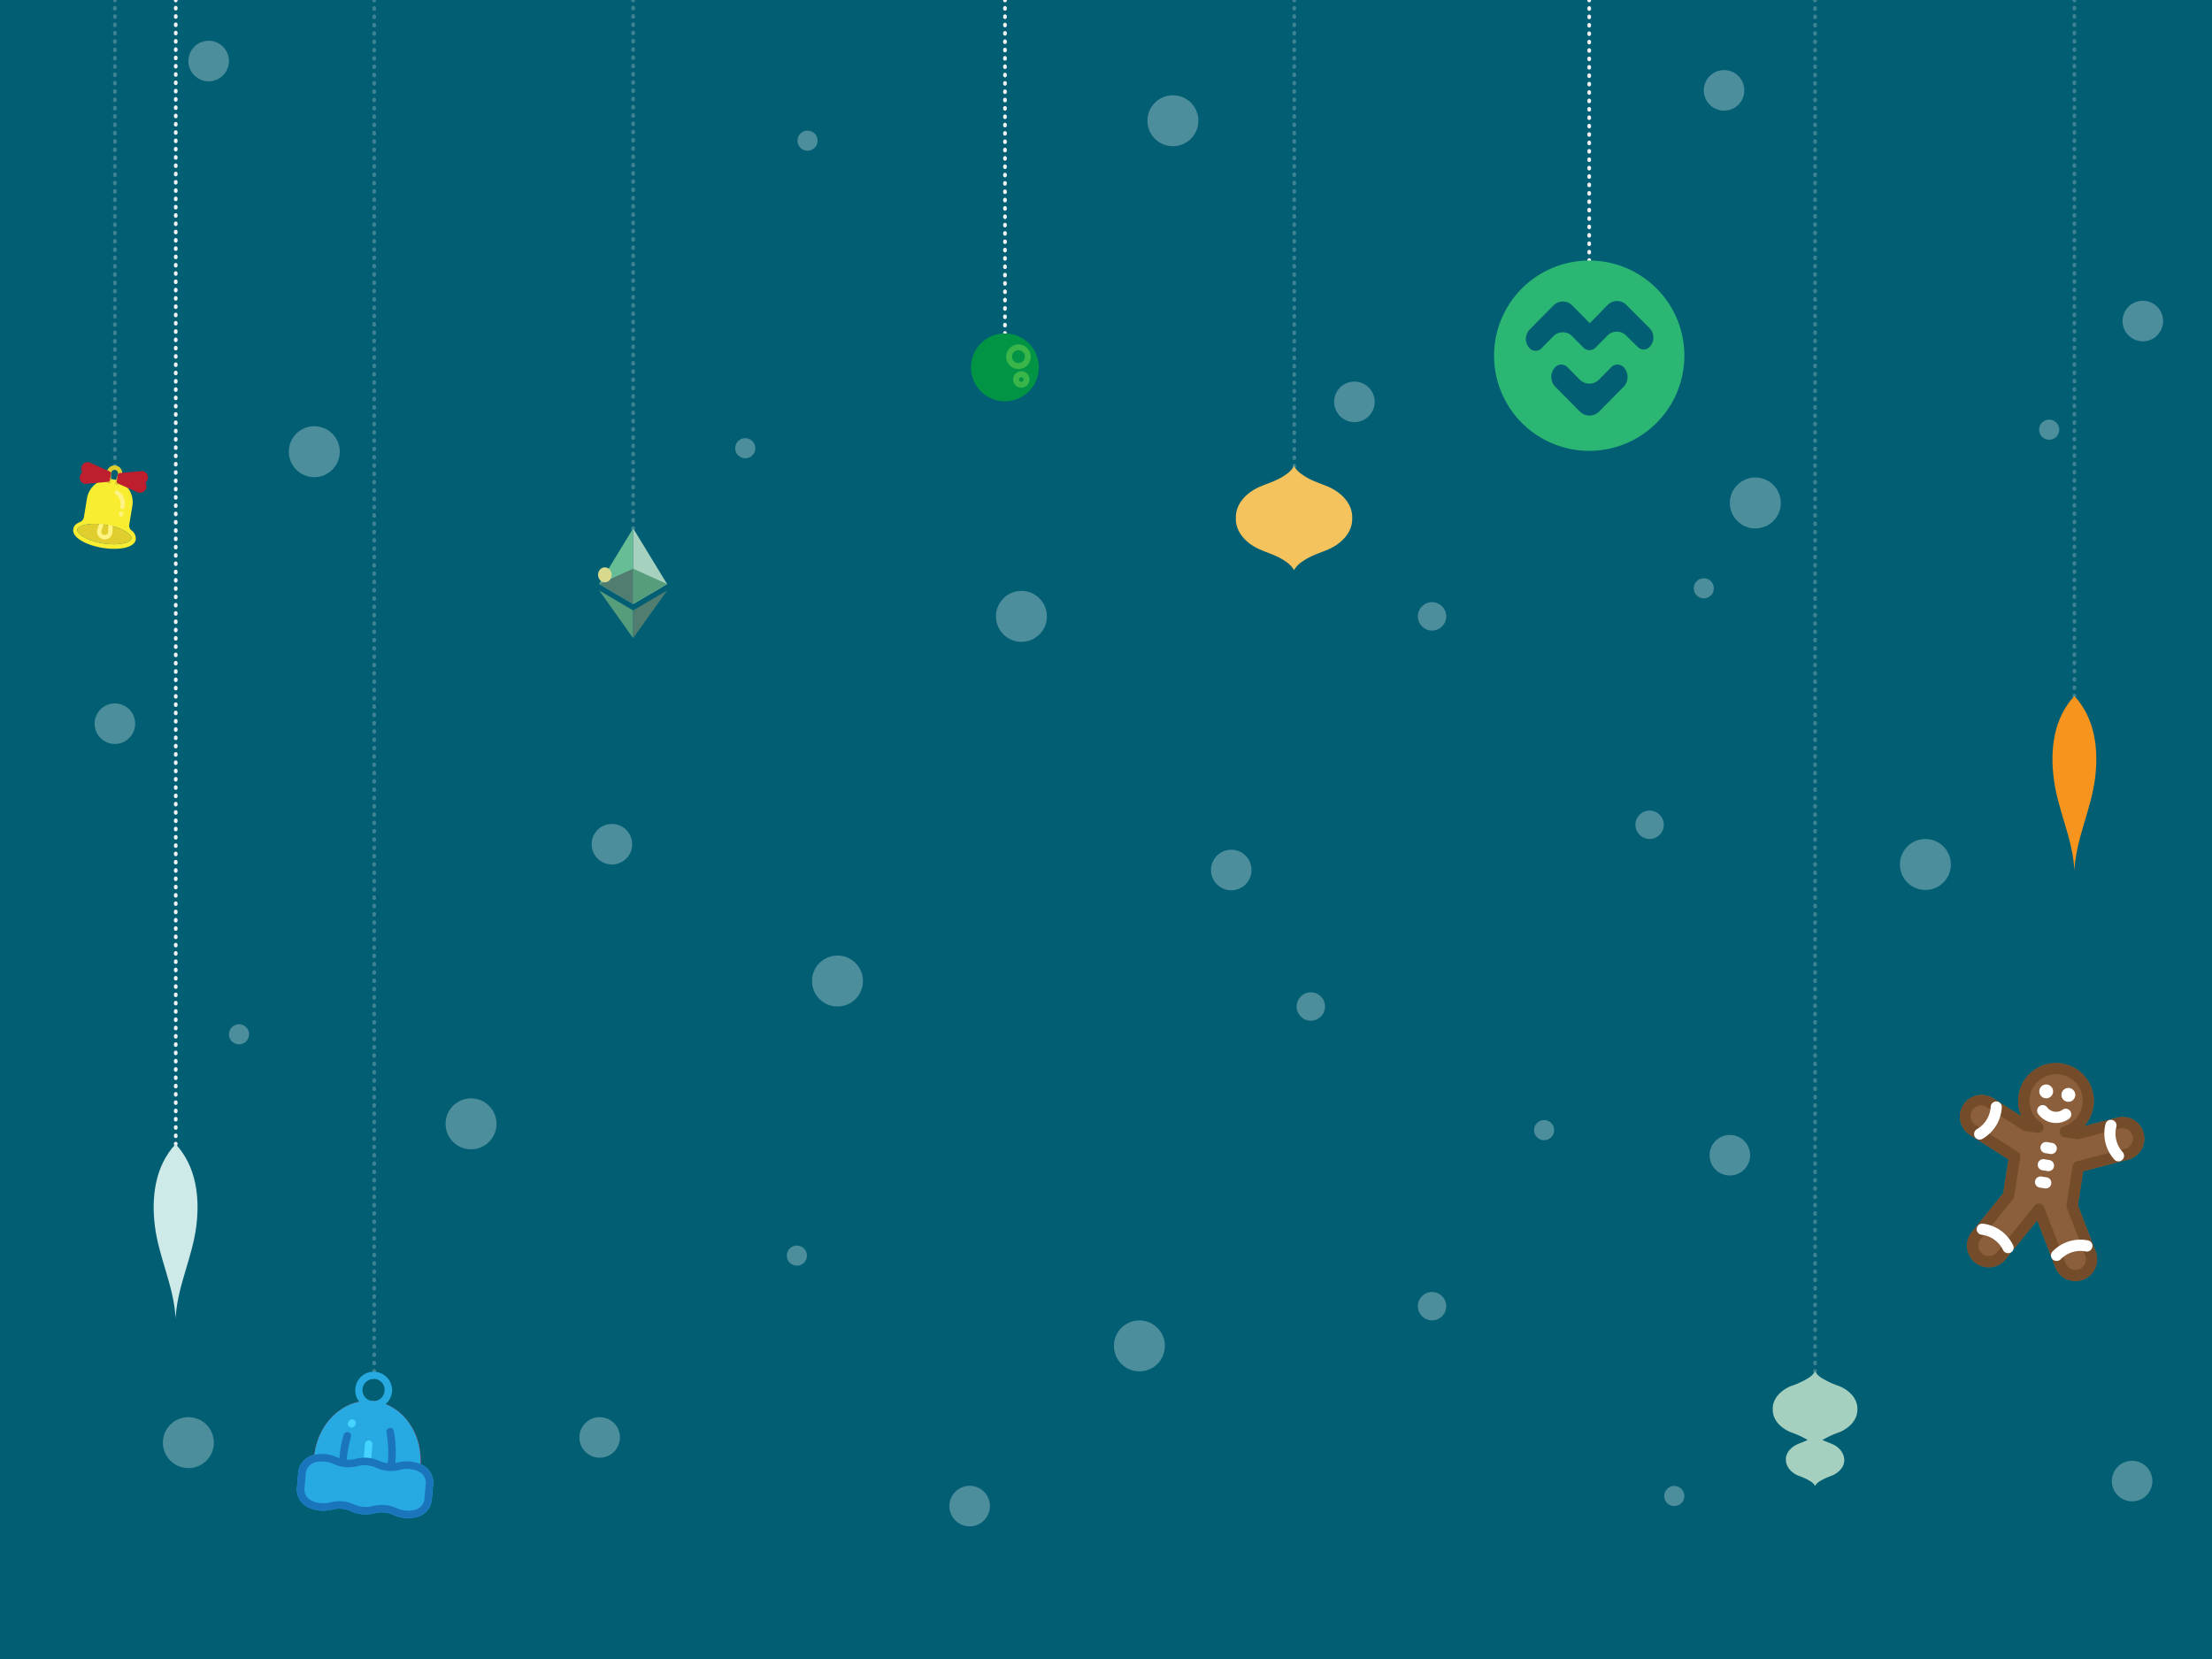 <svg xmlns="http://www.w3.org/2000/svg" viewBox="0 0 600 450"><rect x="0" y="0" width="600" height="450" fill="#333333" stroke="none"/><title>bg</title><g style="isolation:isolate"><rect width="600" height="450" style="fill:#016177;opacity:0.95"/><g style="opacity:0.3"><circle cx="85.25" cy="122.52" r="6.91" style="fill:#fff"/><circle cx="127.77" cy="304.84" r="6.91" style="fill:#fff"/><circle cx="165.98" cy="228.99" r="5.5" style="fill:#fff"/><circle cx="64.83" cy="280.55" r="2.73" style="fill:#fff"/><circle cx="367.38" cy="109" r="5.5" style="fill:#fff"/><circle cx="227.17" cy="266.1" r="6.91" style="fill:#fff"/><circle cx="277.06" cy="167.19" r="6.91" style="fill:#fff"/><circle cx="388.44" cy="167.19" r="3.85" style="fill:#fff"/><circle cx="202.15" cy="121.58" r="2.73" style="fill:#fff"/><circle cx="333.98" cy="235.99" r="5.5" style="fill:#fff"/><circle cx="355.56" cy="273.01" r="3.85" style="fill:#fff"/><circle cx="216.15" cy="340.58" r="2.73" style="fill:#fff"/><circle cx="31.16" cy="196.3" r="5.5" style="fill:#fff"/><circle cx="476.13" cy="136.43" r="6.91" style="fill:#fff"/><circle cx="462.15" cy="159.58" r="2.73" style="fill:#fff"/><circle cx="581.24" cy="87.08" r="5.5" style="fill:#fff"/><circle cx="555.83" cy="116.55" r="2.73" style="fill:#fff"/><circle cx="467.65" cy="24.51" r="5.5" style="fill:#fff"/><circle cx="318.15" cy="32.75" r="6.91" style="fill:#fff"/><circle cx="56.6" cy="16.56" r="5.5" style="fill:#fff"/><circle cx="219.04" cy="38.16" r="2.73" style="fill:#fff"/><circle cx="469.22" cy="313.35" r="5.5" style="fill:#fff"/><circle cx="522.26" cy="234.49" r="6.91" style="fill:#fff"/><circle cx="447.45" cy="223.72" r="3.85" style="fill:#fff"/><circle cx="388.44" cy="354.3" r="3.85" style="fill:#fff"/><circle cx="51.1" cy="391.31" r="6.91" style="fill:#fff"/><circle cx="418.83" cy="306.55" r="2.73" style="fill:#fff"/><circle cx="578.33" cy="401.74" r="5.5" style="fill:#fff"/><circle cx="309.06" cy="365.07" r="6.91" style="fill:#fff"/><circle cx="454.15" cy="405.79" r="2.73" style="fill:#fff"/><circle cx="162.66" cy="389.9" r="5.5" style="fill:#fff"/><circle cx="263.02" cy="408.52" r="5.5" style="fill:#fff"/></g><g style="opacity:0.25"><line x1="31.16" y1="126.42" x2="31.16" y2="126.3" style="fill:none;stroke:#f1f1f2;stroke-linecap:round;stroke-miterlimit:10"/><line x1="31.16" y1="124.29" x2="31.16" y2="1.13" style="fill:none;stroke:#f1f1f2;stroke-linecap:round;stroke-miterlimit:10;stroke-dasharray:0.251,2.007"/><line x1="31.16" y1="0.13" x2="31.16" style="fill:none;stroke:#f1f1f2;stroke-linecap:round;stroke-miterlimit:10"/></g><g style="opacity:0.25"><line x1="171.74" y1="143.34" x2="171.74" y2="143.21" style="fill:none;stroke:#f1f1f2;stroke-linecap:round;stroke-miterlimit:10"/><line x1="171.74" y1="141.22" x2="171.74" y2="1.12" style="fill:none;stroke:#f1f1f2;stroke-linecap:round;stroke-miterlimit:10;stroke-dasharray:0.249,1.991"/><line x1="171.74" y1="0.13" x2="171.74" style="fill:none;stroke:#f1f1f2;stroke-linecap:round;stroke-miterlimit:10"/></g><g style="opacity:0.25"><line x1="351.07" y1="126.42" x2="351.07" y2="126.3" style="fill:none;stroke:#f1f1f2;stroke-linecap:round;stroke-miterlimit:10"/><line x1="351.07" y1="124.29" x2="351.07" y2="1.13" style="fill:none;stroke:#f1f1f2;stroke-linecap:round;stroke-miterlimit:10;stroke-dasharray:0.251,2.007"/><line x1="351.07" y1="0.13" x2="351.07" style="fill:none;stroke:#f1f1f2;stroke-linecap:round;stroke-miterlimit:10"/></g><g style="opacity:0.25"><line x1="101.5" y1="371.98" x2="101.5" y2="371.85" style="fill:none;stroke:#f1f1f2;stroke-linecap:round;stroke-miterlimit:10"/><line x1="101.5" y1="369.85" x2="101.5" y2="1.13" style="fill:none;stroke:#f1f1f2;stroke-linecap:round;stroke-miterlimit:10;stroke-dasharray:0.25,2.004"/><line x1="101.5" y1="0.12" x2="101.5" style="fill:none;stroke:#f1f1f2;stroke-linecap:round;stroke-miterlimit:10"/></g><line x1="47.67" y1="310.33" x2="47.67" y2="310.21" style="fill:none;stroke:#f1f1f2;stroke-linecap:round;stroke-miterlimit:10"/><line x1="47.67" y1="308.21" x2="47.67" y2="1.12" style="fill:none;stroke:#f1f1f2;stroke-linecap:round;stroke-miterlimit:10;stroke-dasharray:0.25,1.999"/><line x1="47.67" y1="0.12" x2="47.67" style="fill:none;stroke:#f1f1f2;stroke-linecap:round;stroke-miterlimit:10"/><g style="opacity:0.25"><line x1="562.67" y1="188.8" x2="562.67" y2="188.68" style="fill:none;stroke:#f1f1f2;stroke-linecap:round;stroke-miterlimit:10"/><line x1="562.67" y1="186.68" x2="562.67" y2="1.12" style="fill:none;stroke:#f1f1f2;stroke-linecap:round;stroke-miterlimit:10;stroke-dasharray:0.25,1.998"/><line x1="562.67" y1="0.12" x2="562.67" style="fill:none;stroke:#f1f1f2;stroke-linecap:round;stroke-miterlimit:10"/></g><g style="opacity:0.25"><line x1="492.33" y1="371.98" x2="492.33" y2="371.85" style="fill:none;stroke:#f1f1f2;stroke-linecap:round;stroke-miterlimit:10"/><line x1="492.33" y1="369.85" x2="492.33" y2="1.13" style="fill:none;stroke:#f1f1f2;stroke-linecap:round;stroke-miterlimit:10;stroke-dasharray:0.25,2.004"/><line x1="492.33" y1="0.12" x2="492.33" style="fill:none;stroke:#f1f1f2;stroke-linecap:round;stroke-miterlimit:10"/></g><line x1="431.07" y1="70.67" x2="431.07" y2="70.54" style="fill:none;stroke:#f1f1f2;stroke-linecap:round;stroke-miterlimit:10"/><line x1="431.07" y1="68.52" x2="431.07" y2="1.14" style="fill:none;stroke:#f1f1f2;stroke-linecap:round;stroke-miterlimit:10;stroke-dasharray:0.253,2.026"/><line x1="431.07" y1="0.13" x2="431.07" style="fill:none;stroke:#f1f1f2;stroke-linecap:round;stroke-miterlimit:10"/><line x1="272.6" y1="90.45" x2="272.6" y2="90.32" style="fill:none;stroke:#f1f1f2;stroke-linecap:round;stroke-miterlimit:10"/><line x1="272.6" y1="88.31" x2="272.6" y2="1.13" style="fill:none;stroke:#f1f1f2;stroke-linecap:round;stroke-miterlimit:10;stroke-dasharray:0.251,2.01"/><line x1="272.6" y1="0.13" x2="272.6" style="fill:none;stroke:#f1f1f2;stroke-linecap:round;stroke-miterlimit:10"/><path d="M351,126.42a7.13,7.13,0,0,1-2.36,2.4c-2.06,1.47-4.35,2.15-6.67,3.1-3.52,1.46-6.87,4.51-6.74,8.61-.13,4.1,3.22,7.16,6.74,8.61,2.32,1,4.61,1.64,6.67,3.1a7.13,7.13,0,0,1,2.36,2.4,7.25,7.25,0,0,1,2.37-2.4c2.06-1.46,4.35-2.14,6.67-3.1,3.52-1.45,6.87-4.51,6.74-8.61.13-4.1-3.22-7.15-6.74-8.61-2.32-.95-4.61-1.63-6.67-3.1A7.25,7.25,0,0,1,351,126.42Z" style="fill:#f4c35e"/><path d="M47.67,357.89c0-.31,0-.61,0-.92.6-8.36,4.51-16,5.57-24.33,1-7.86,0-16.28-5.61-22.31-5.6,6-6.61,14.45-5.61,22.31,1.06,8.32,5,16,5.56,24.33C47.64,357.28,47.66,357.58,47.67,357.89Z" style="fill:#cdeae8"/><path d="M562.67,236.36c0-.31,0-.61.05-.92.6-8.36,4.51-16,5.56-24.33,1-7.86,0-16.28-5.61-22.31-5.6,6-6.61,14.45-5.6,22.31,1,8.32,5,16,5.56,24.33C562.65,235.75,562.67,236.05,562.67,236.36Z" style="fill:#f7941d"/><path d="M503.81,382.24c.09-3-2.35-5.2-4.91-6.26a22.78,22.78,0,0,1-4.85-2.26,5.3,5.3,0,0,1-1.72-1.74,5.17,5.17,0,0,1-1.71,1.74,22.85,22.85,0,0,1-4.86,2.26c-2.56,1.06-5,3.28-4.9,6.26-.1,3,2.34,5.21,4.9,6.26a26.47,26.47,0,0,1,4.56,2.08c-.81.42-1.66.7-2.52,1.06-1.77.73-3.45,2.26-3.39,4.32s1.62,3.59,3.39,4.32a16,16,0,0,1,3.35,1.56,3.56,3.56,0,0,1,1.18,1.2,3.59,3.59,0,0,1,1.19-1.2,16,16,0,0,1,3.35-1.56c1.76-.73,3.45-2.26,3.38-4.32s-1.62-3.59-3.38-4.32c-.86-.36-1.72-.64-2.52-1.06a26.38,26.38,0,0,1,4.55-2.08C501.46,387.45,503.9,385.22,503.81,382.24Z" style="fill:#a5d0bf"/><path d="M431.07,70.67a25.81,25.81,0,1,0,25.81,25.8A25.8,25.8,0,0,0,431.07,70.67Zm9.34,34.23-6.64,6.73,0,0a3.69,3.69,0,0,1-5.23,0l-6.66-6.72a3.8,3.8,0,0,1,0-5.34l0,0a2.29,2.29,0,0,1,3.25,0l3.37,3.4,0,0a3.69,3.69,0,0,0,5.23,0l3.37-3.41,0,0a2.3,2.3,0,0,1,3.25,0A3.8,3.8,0,0,1,440.41,104.9Zm7-10.75,0,0a2.21,2.21,0,0,1-3.13,0L441,90.94l0,0a3.56,3.56,0,0,0-5,.09h0l-3.27,3.32,0,0a2.22,2.22,0,0,1-2,.6,2.15,2.15,0,0,1-1.17-.61l-3.21-3.24,0,0a3.57,3.57,0,0,0-5,.1l-3.27,3.31,0,0a2.2,2.2,0,0,1-3.13,0,3.66,3.66,0,0,1,0-5.15l6.47-6.55,0,0a3.56,3.56,0,0,1,5,0l4.81,4.86,4.89-5,0,0a3.57,3.57,0,0,1,5,0L447.44,89A3.67,3.67,0,0,1,447.39,94.15Z" style="fill:#2bb673"/><path d="M272.24,90.45a9.2,9.2,0,1,1-8.86,9.52A9.2,9.2,0,0,1,272.24,90.45Z" style="fill:#009444"/><path d="M272.92,96.89a3.34,3.34,0,1,1,3.46,3.21A3.34,3.34,0,0,1,272.92,96.89Zm1.6-.06A1.74,1.74,0,1,0,276.19,95,1.73,1.73,0,0,0,274.52,96.83Z" style="fill:#39b54a"/><path d="M274.8,103a2.23,2.23,0,1,1,2.31,2.15A2.23,2.23,0,0,1,274.8,103Zm1.6-.06a.63.63,0,0,0,1.26,0,.64.64,0,0,0-.65-.61A.63.63,0,0,0,276.4,103Z" style="fill:#39b54a"/><polygon points="171.74 143.32 171.74 163.83 162.53 158.43 171.74 143.32" style="fill:#66bd96"/><polygon points="171.74 143.32 171.74 163.83 180.96 158.43 171.74 143.32" style="fill:#a5d1be"/><polygon points="171.74 165.57 171.74 173.1 162.53 160.17 171.74 165.57" style="fill:#569d7c"/><polygon points="171.74 165.57 171.74 173.1 180.96 160.17 171.74 165.57" style="fill:#517d71"/><polygon points="180.96 158.43 171.74 154.26 171.74 163.83 180.96 158.43" style="fill:#569d7c"/><polygon points="162.53 158.43 171.74 154.26 171.74 163.83 162.53 158.43" style="fill:#517d71"/><g style="mix-blend-mode:hard-light"><polygon points="165.92 155.92 165.92 155.92 165.91 155.92 165.92 155.92" style="fill:#d9d98d"/><polygon points="164.06 153.88 164.07 153.88 164.06 153.89 164.06 153.88" style="fill:#d9d98d"/><ellipse cx="164.07" cy="155.92" rx="1.85" ry="2.03" style="fill:#d9d98d"/><polygon points="162.21 155.92 162.21 155.92 162.22 155.92 162.21 155.92" style="fill:#d9d98d"/><polygon points="164.07 157.96 164.06 157.96 164.06 157.95 164.07 157.96" style="fill:#d9d98d"/></g><path d="M112.91,398.63a1,1,0,0,1-.93-1.1c.7-7.94-4.29-14.88-11.11-15.47s-12.94,5.37-13.63,13.3a1,1,0,0,1-1.11.93,1,1,0,0,1-.92-1.11c.79-9.05,7.9-15.85,15.84-15.15s13.76,8.62,13,17.67A1,1,0,0,1,112.91,398.63Z" style="fill:#ed1c24"/><path d="M114.4,397.28l-.36-.14c.5-8.82-5.22-16.43-13-17.11s-14.73,5.82-15.77,14.59l-.38.08a5.41,5.41,0,0,0-4,4.74l-.36,4.09a5.4,5.4,0,0,0,3.12,5.37,9.59,9.59,0,0,0,6.45.56,7.6,7.6,0,0,1,5.08.45,9.53,9.53,0,0,0,6.44.56,7.57,7.57,0,0,1,5.07.45,9.56,9.56,0,0,0,6.45.56,5.4,5.4,0,0,0,4-4.74l.36-4.09A5.4,5.4,0,0,0,114.4,397.28Z" style="fill:#27aae1"/><path d="M100.87,382.06a5,5,0,1,1,5.47-4.59A5.07,5.07,0,0,1,100.87,382.06Zm.7-8a3,3,0,1,0,2.74,3.26A3,3,0,0,0,101.57,374Z" style="fill:#27aae1"/><path d="M106.1,398a1,1,0,0,1-.92-1.1,30.88,30.88,0,0,0-.35-8.36,1,1,0,0,1,.81-1.19,1,1,0,0,1,1.19.81,32.56,32.56,0,0,1,.37,8.92A1,1,0,0,1,106.1,398Z" style="fill:#1b75bc"/><path d="M95.3,387.22a1,1,0,0,1-.84-1.44l.1-.2a1,1,0,0,1,1.35-.49,1,1,0,0,1,.49,1.36l-.08.17A1,1,0,0,1,95.3,387.22Z" style="fill:#45d3ff"/><path d="M92.94,396.88a1,1,0,0,1-.92-1.1,34.68,34.68,0,0,1,1.2-6.59,1,1,0,0,1,2,.56A32.41,32.41,0,0,0,94.05,396,1,1,0,0,1,92.94,396.88Z" style="fill:#1b75bc"/><path d="M99.52,397.46a1,1,0,0,1-.92-1.11l.41-4.72a1,1,0,1,1,2,.18l-.41,4.72A1,1,0,0,1,99.52,397.46Z" style="fill:#45d3ff"/><path d="M86.84,409.74a9.26,9.26,0,0,1-3.17-.84,5.4,5.4,0,0,1-3.12-5.37l.36-4.09a5.41,5.41,0,0,1,4-4.74,9.55,9.55,0,0,1,6.45.56,7.49,7.49,0,0,0,5.08.45,9.56,9.56,0,0,1,6.45.56h0a7.51,7.51,0,0,0,5,.44,9.56,9.56,0,0,1,6.45.56,5.4,5.4,0,0,1,3.11,5.37l-.36,4.09a5.4,5.4,0,0,1-4,4.74h0a9.56,9.56,0,0,1-6.45-.56,7.57,7.57,0,0,0-5.07-.45,9.53,9.53,0,0,1-6.44-.56,7.6,7.6,0,0,0-5.08-.45A9.35,9.35,0,0,1,86.84,409.74Zm25.79-.23.27,1-.26-1a3.35,3.35,0,0,0,2.48-2.95l.36-4.09a3.38,3.38,0,0,0-1.94-3.34,7.48,7.48,0,0,0-5.06-.44,9.56,9.56,0,0,1-6.45-.56h0a7.51,7.51,0,0,0-5.05-.44,9.56,9.56,0,0,1-6.45-.56,7.52,7.52,0,0,0-5.07-.45,3.36,3.36,0,0,0-2.5,2.95l-.36,4.09a3.35,3.35,0,0,0,1.94,3.34,7.57,7.57,0,0,0,5.07.45,9.55,9.55,0,0,1,6.45.56,7.54,7.54,0,0,0,5.08.44,9.63,9.63,0,0,1,6.45.57A7.48,7.48,0,0,0,112.63,409.51Z" style="fill:#1b75bc"/><path d="M562.05,347.41a6.12,6.12,0,0,1-1.48-.44,5.85,5.85,0,0,1-3.09-3.26L552.58,331,544,341.58a5.86,5.86,0,0,1-8.26.87,5.88,5.88,0,0,1-.88-8.26l8.5-10.5,1.45-9.19-10.62-6.77a5.88,5.88,0,0,1,6.32-9.91l7.83,5a10.25,10.25,0,1,1,16.95,2.67l9-2.33a5.88,5.88,0,0,1,7.16,4.2h0a5.88,5.88,0,0,1-4.2,7.17l-12.19,3.17-1.45,9.18,4.84,12.62a5.88,5.88,0,0,1-6.39,7.91Z" style="fill:#8b5e3c"/><path d="M562.05,347.41a6.12,6.12,0,0,1-1.48-.44,5.85,5.85,0,0,1-3.09-3.26L552.58,331,544,341.58a5.86,5.86,0,0,1-8.26.87,5.88,5.88,0,0,1-.88-8.26l8.5-10.5,1.45-9.19-10.62-6.77a5.88,5.88,0,0,1,6.32-9.91l7.83,5a10.25,10.25,0,1,1,16.95,2.67l9-2.33a5.88,5.88,0,0,1,7.16,4.2h0a5.88,5.88,0,0,1-4.2,7.17l-12.19,3.17-1.45,9.18,4.84,12.62a5.88,5.88,0,0,1-6.39,7.91Zm-8.76-20.91a1.5,1.5,0,0,1,1.18.95l5.83,15.17a2.85,2.85,0,0,0,1.5,1.59,2.86,2.86,0,0,0,3.76-1.45,2.84,2.84,0,0,0,.06-2.18l-5-13a1.39,1.39,0,0,1-.08-.78l1.66-10.56a1.51,1.51,0,0,1,1.12-1.23l13.15-3.42a2.86,2.86,0,0,0,2-3.48,2.86,2.86,0,0,0-3.48-2L563.83,309a1.61,1.61,0,0,1-.62,0l-3.29-.52a1.52,1.52,0,0,1-.19-2.95,7.22,7.22,0,1,0-6.11-1,1.51,1.51,0,0,1,.56,1.81,1.53,1.53,0,0,1-1.65.93l-3.29-.52a1.52,1.52,0,0,1-.58-.22l-9.76-6.23a2.85,2.85,0,0,0-3.07,4.81l11.46,7.3A1.55,1.55,0,0,1,548,314l-1.67,10.56a1.44,1.44,0,0,1-.32.71l-8.75,10.82a2.85,2.85,0,0,0,.42,4,2.85,2.85,0,0,0,4-.42L551.88,327A1.5,1.5,0,0,1,553.29,326.5Z" style="fill:#754c29"/><path d="M536.74,309.09a1.49,1.49,0,0,1-1.07-.73,1.52,1.52,0,0,1,.55-2.07,7.46,7.46,0,0,0,2.75-2.74,7.65,7.65,0,0,0,1-3.35,1.51,1.51,0,0,1,1.59-1.43,1.5,1.5,0,0,1,1.42,1.59,10.48,10.48,0,0,1-1.39,4.7,10.65,10.65,0,0,1-3.85,3.85A1.49,1.49,0,0,1,536.74,309.09Z" style="fill:#fff"/><path d="M574.4,315a1.49,1.49,0,0,1-.89-.48,10.52,10.52,0,0,1-2.36-9.75,1.52,1.52,0,0,1,2.93.78,7.39,7.39,0,0,0-.09,3.49,7.48,7.48,0,0,0,1.77,3.46,1.51,1.51,0,0,1-1.36,2.5Z" style="fill:#fff"/><path d="M544.45,339.9a1.52,1.52,0,0,1-1.13-.83,7.45,7.45,0,0,0-5.82-4.15,1.51,1.51,0,0,1,.37-3,10.62,10.62,0,0,1,4.6,1.71,10.48,10.48,0,0,1,3.57,4.12,1.5,1.5,0,0,1-1.59,2.15Z" style="fill:#fff"/><path d="M557.57,342a1.5,1.5,0,0,1-.81-.41,1.52,1.52,0,0,1,0-2.14,10.49,10.49,0,0,1,9.57-3,1.51,1.51,0,1,1-.57,3,7.49,7.49,0,0,0-6.82,2.15A1.54,1.54,0,0,1,557.57,342Z" style="fill:#fff"/><path d="M556.15,313l-1.4-.22a1.51,1.51,0,0,1,.47-3l1.4.23a1.51,1.51,0,0,1-.47,3Z" style="fill:#fff"/><path d="M555.4,317.66l-1.39-.22a1.51,1.51,0,0,1,.47-3l1.4.22a1.51,1.51,0,0,1-.48,3Z" style="fill:#fff"/><path d="M554.66,322.35l-1.39-.22a1.51,1.51,0,0,1,.47-3l1.4.22a1.51,1.51,0,0,1-.48,3Z" style="fill:#fff"/><path d="M556.76,304.54a6,6,0,0,1-3.9-2.38,1.51,1.51,0,0,1,2.45-1.78,3,3,0,0,0,4.12.65,1.51,1.51,0,0,1,1.78,2.44A6,6,0,0,1,556.76,304.54Z" style="fill:#fff"/><path d="M556.88,296.33a1.88,1.88,0,1,1-1.57-2.15A1.89,1.89,0,0,1,556.88,296.33Z" style="fill:#fff"/><path d="M559.18,296.7a1.88,1.88,0,1,0,2.15-1.57A1.89,1.89,0,0,0,559.18,296.7Z" style="fill:#fff"/><path d="M35.65,146.07c-.2,1.19-3.55,2-7.75,1.31s-7.12-2.55-6.92-3.74,3.55-2,7.75-1.31S35.85,144.88,35.65,146.07Z" style="fill:#e0ce2f"/><path d="M28.08,146.29a2.09,2.09,0,0,0,2.39-1.72,12.48,12.48,0,0,0,0-2.67.59.59,0,0,0-.64-.51.57.57,0,0,0-.51.64,12.44,12.44,0,0,1,0,2.35.92.92,0,1,1-1.82-.3,10.83,10.83,0,0,1,.79-2.22.58.58,0,1,0-1.05-.49,12.13,12.13,0,0,0-.88,2.52A2.09,2.09,0,0,0,28.08,146.29Z" style="fill:#fff383"/><path d="M35.5,143.75a1.78,1.78,0,0,1-.44-1.48l.81-4.85a6.24,6.24,0,1,0-12.31-2l-.8,4.85a1.78,1.78,0,0,1-.88,1.26c-1.12.41-1.89,1-2,2-.4,2.38,3.76,4.39,7.87,5.07s8.69.12,9.08-2.26A2.75,2.75,0,0,0,35.5,143.75Zm.15,2.32c-.2,1.19-3.55,2-7.75,1.31s-7.12-2.55-6.92-3.74,3.55-2,7.75-1.31S35.85,144.88,35.65,146.07Z" style="fill:#f9ed32"/><path d="M29.5,131.21h.15a.57.57,0,0,0,.52-.63,12,12,0,0,1,0-2.36.94.94,0,0,1,1.07-.76.93.93,0,0,1,.76,1.06,12.24,12.24,0,0,1-.79,2.22.58.58,0,0,0,.28.77.57.57,0,0,0,.76-.28,12.73,12.73,0,0,0,.89-2.52A2.08,2.08,0,0,0,29,128a13.36,13.36,0,0,0,0,2.67A.57.57,0,0,0,29.5,131.21Z" style="fill:#e0ce2f"/><path d="M32.77,140.07a.59.59,0,0,0,.67-.47l0-.22a.58.58,0,0,0-1.14-.19l0,.22A.57.57,0,0,0,32.77,140.07Z" style="fill:#fff383"/><path d="M33.1,138.09a.58.58,0,0,0,.66-.47l.06-.37A4.19,4.19,0,0,0,32,133.09a.58.58,0,0,0-.64,1,3,3,0,0,1,1.29,3l-.06.37A.58.58,0,0,0,33.1,138.09Z" style="fill:#fff383"/><path d="M37.38,133.56,32,131.15a.58.58,0,0,1-.33-.63l.28-1.72a.59.59,0,0,1,.52-.48l6-.54a1.7,1.7,0,0,1,1.2,2.87.52.52,0,0,0-.1.6,1.66,1.66,0,0,1-.27,1.84,1.69,1.69,0,0,1-1.55.55Zm-5.19-2.94h0Z" style="fill:#be1e2d"/><path d="M21.77,130.2a1.68,1.68,0,0,1,.35-1.83.55.55,0,0,0,.1-.6,1.68,1.68,0,0,1,.26-1.84,1.7,1.7,0,0,1,1.85-.47l5.42,2.42a.58.58,0,0,1,.34.62l-.29,1.72a.56.56,0,0,1-.52.48l-6,.54-.27,0A1.69,1.69,0,0,1,21.77,130.2Z" style="fill:#be1e2d"/></g></svg>